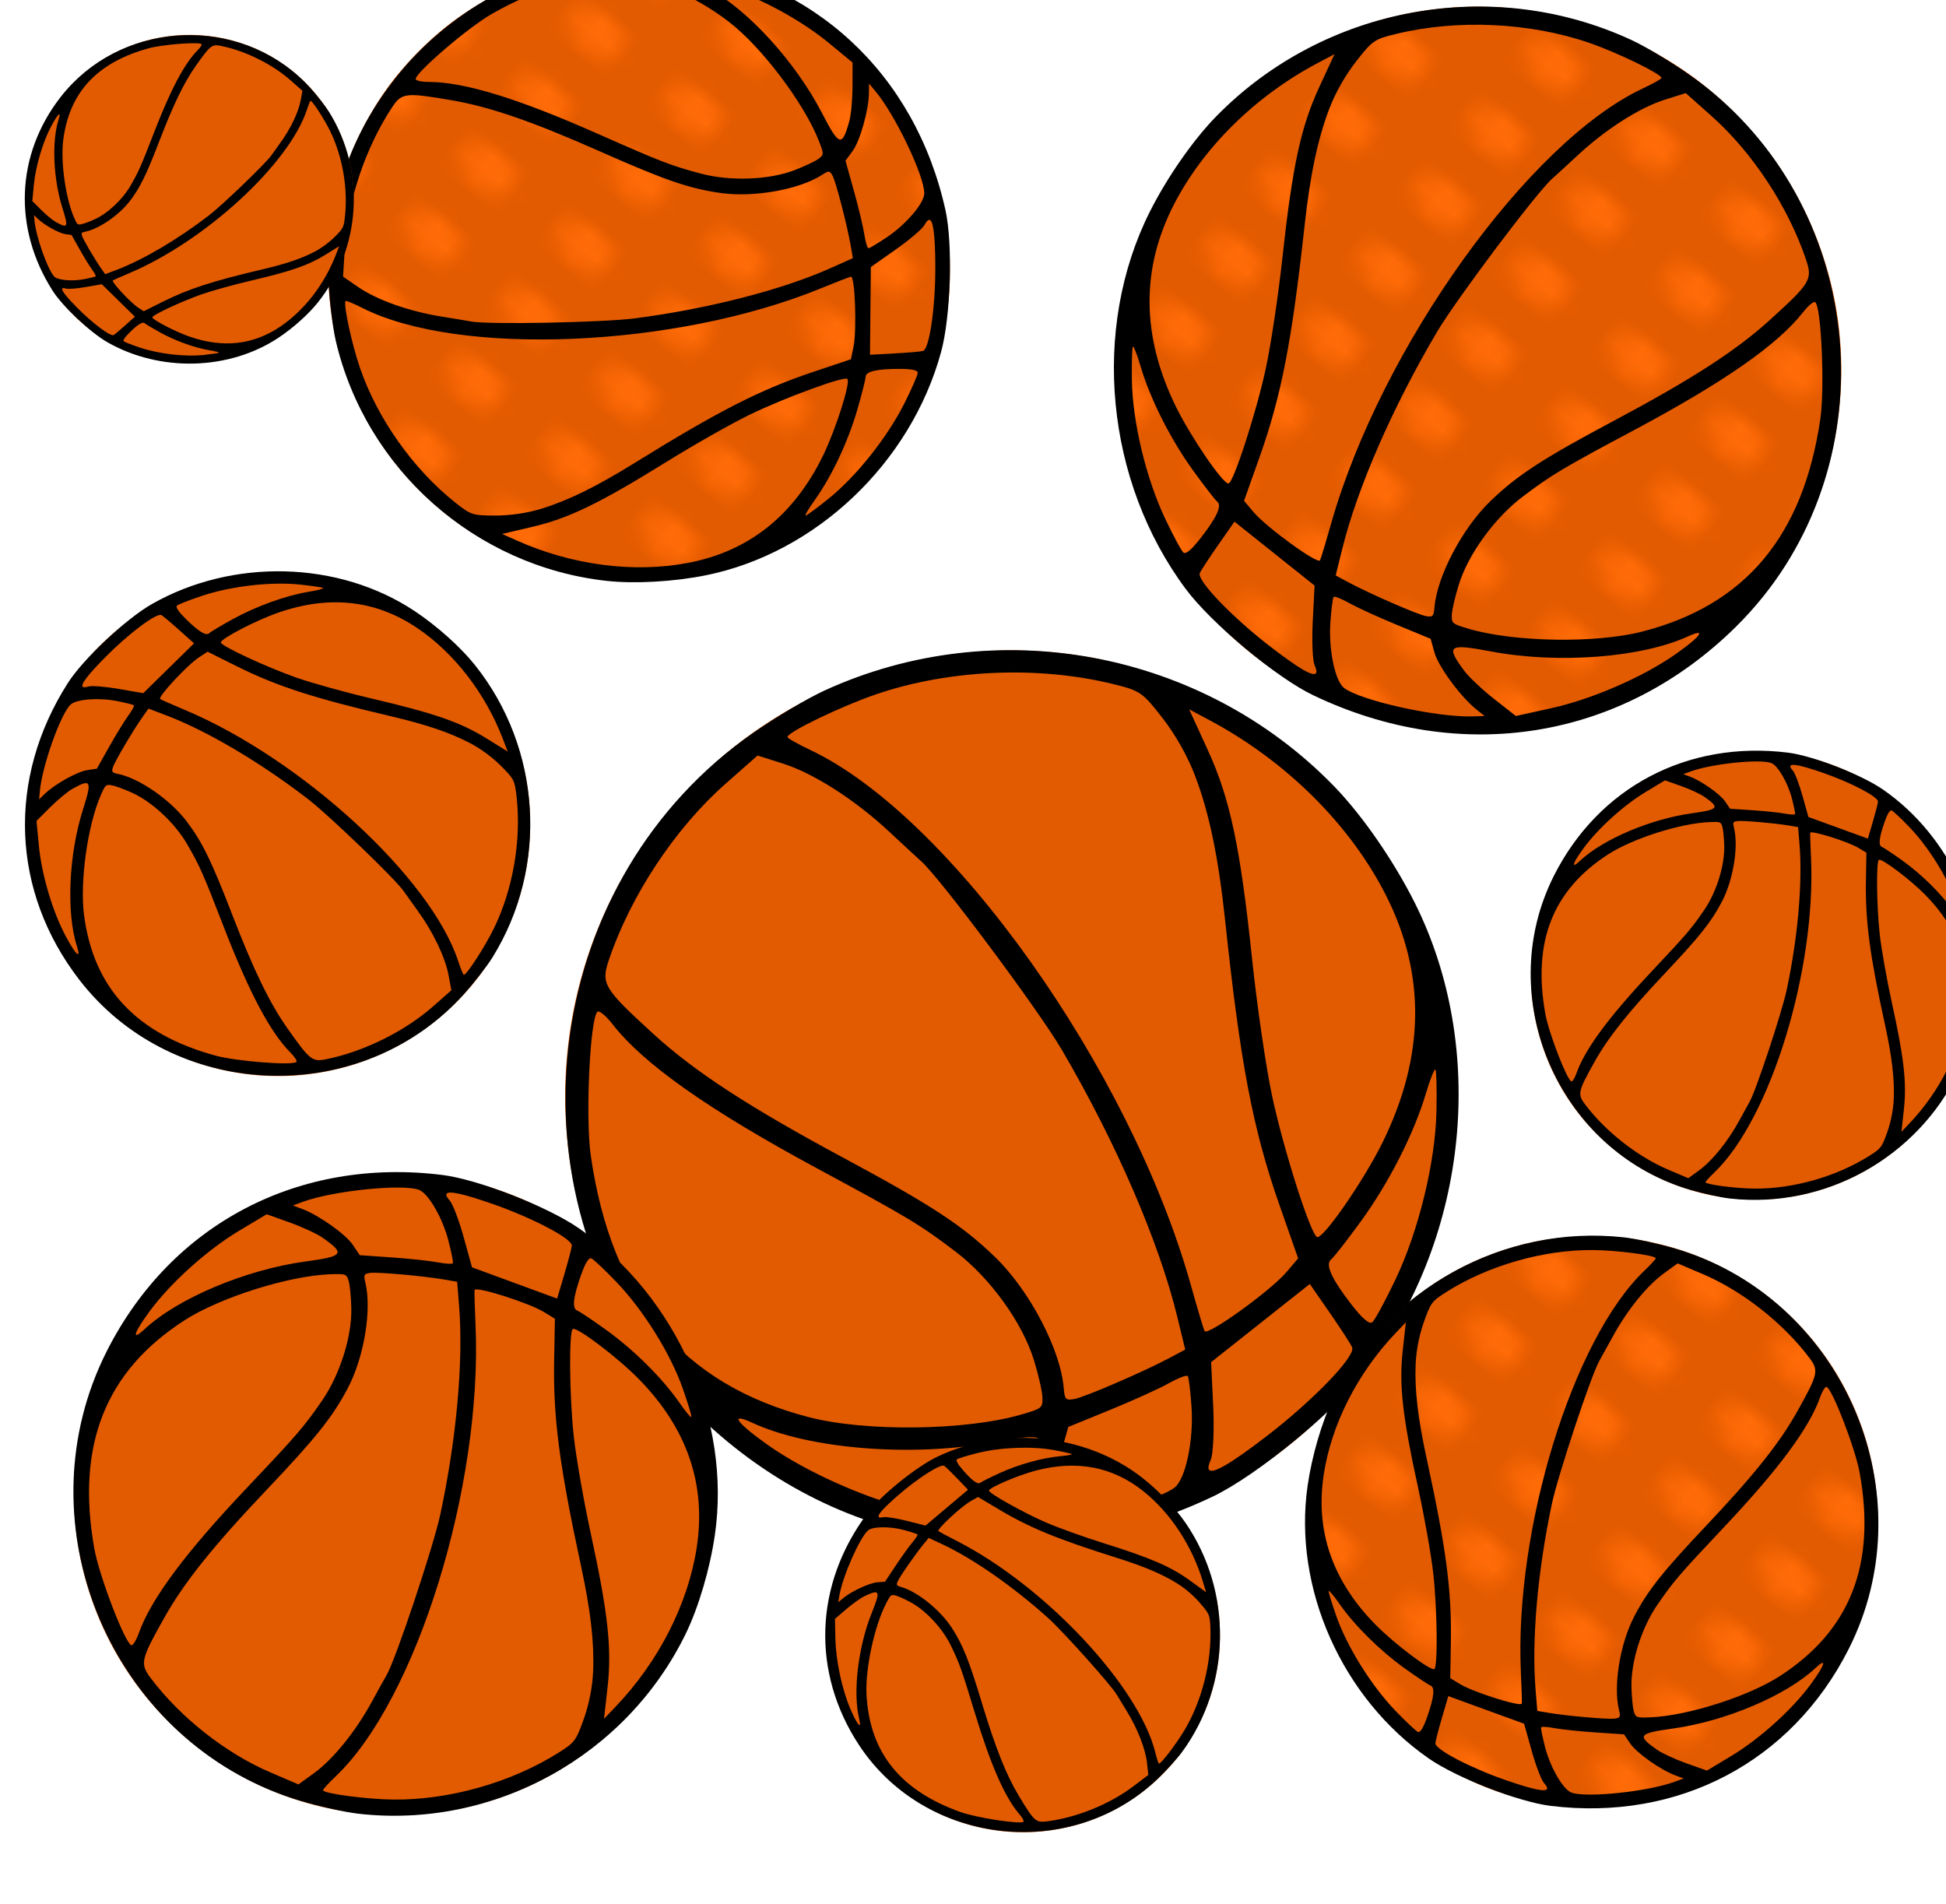 <?xml version="1.0" encoding="UTF-8" standalone="no"?>
<!-- Created with Inkscape (http://www.inkscape.org/) -->

<svg
   width="26.458mm"
   height="25.886mm"
   viewBox="0 0 26.458 25.886"
   version="1.1"
   id="svg19621"
   inkscape:version="1.2.1 (ef4d3fba62, 2022-07-19, custom)"
   sodipodi:docname="basketballs.svg"
   inkscape:export-filename="../8ba0a5e0/basketballs_plain.svg"
   inkscape:export-xdpi="96"
   inkscape:export-ydpi="96"
   xmlns:inkscape="http://www.inkscape.org/namespaces/inkscape"
   xmlns:sodipodi="http://sodipodi.sourceforge.net/DTD/sodipodi-0.dtd"
   xmlns:xlink="http://www.w3.org/1999/xlink"
   xmlns="http://www.w3.org/2000/svg"
   xmlns:svg="http://www.w3.org/2000/svg"
   xmlns:rdf="http://www.w3.org/1999/02/22-rdf-syntax-ns#"
   xmlns:cc="http://creativecommons.org/ns#"
   xmlns:dc="http://purl.org/dc/elements/1.1/">
  <defs
     id="defs19616">
    <pattern
       inkscape:collect="always"
       xlink:href="#pattern19539"
       id="pattern21607"
       patternTransform="matrix(2.785,-3.469,4.96,3.981,25028.977,24278.238)" />
    <pattern
       inkscape:collect="always"
       xlink:href="#pattern20636"
       id="pattern21605"
       patternTransform="matrix(-0.718,3.039,4.344,1.027,24948.9,4496.601)" />
    <pattern
       inkscape:collect="always"
       xlink:href="#pattern19523"
       id="pattern21603"
       patternTransform="matrix(-3.849,-0.054,0.077,-5.502,7470.645,-24022.384)" />
    <pattern
       inkscape:collect="always"
       xlink:href="#pattern20638"
       id="pattern21601"
       patternTransform="matrix(0.596,5.446,-7.785,0.852,-34258.129,1758.274)" />
    <pattern
       inkscape:collect="always"
       xlink:href="#pattern19581"
       id="pattern21599"
       patternTransform="matrix(4.091,1.448,-2.069,5.848,-9490.595,28974.893)" />
    <pattern
       inkscape:collect="always"
       xlink:href="#pattern19583"
       id="pattern21597"
       patternTransform="matrix(5.879,2.08,-2.974,8.404,-15609.004,40204.813)" />
    <pattern
       inkscape:collect="always"
       xlink:href="#pattern20640"
       id="pattern21595"
       patternTransform="matrix(-4.605,-1.629,2.329,-6.583,18529.961,-27595.836)" />
    <pattern
       inkscape:collect="always"
       xlink:href="#pattern19579"
       id="pattern21593"
       patternTransform="matrix(-8.422,-0.922,-1.318,12.039,4445.635,61009.003)" />
    <pattern
       inkscape:collect="always"
       xlink:href="#pattern19593"
       id="pattern21591"
       patternTransform="matrix(1.3,7.002,-10.01,1.858,-44925.124,5324.672)" />
    <pattern
       inkscape:collect="always"
       xlink:href="#pattern19569"
       id="pattern20640"
       patternTransform="matrix(-2.723,-0.964,1.378,-3.893,12492.951,-13874.841)" />
    <pattern
       inkscape:collect="always"
       xlink:href="#pattern19535"
       id="pattern20638"
       patternTransform="matrix(0.352,3.221,-4.604,0.504,-17456.081,1176.455)" />
    <pattern
       inkscape:collect="always"
       xlink:href="#pattern19537"
       id="pattern20636"
       patternTransform="matrix(-0.425,1.797,2.569,0.607,15484.8,2992.028)" />
    <pattern
       inkscape:collect="always"
       xlink:href="#pattern19525"
       id="pattern19539"
       patternTransform="matrix(1.647,-2.052,2.933,2.354,15046.081,14963.575)" />
    <pattern
       inkscape:collect="always"
       xlink:href="#pattern19136"
       id="pattern19525"
       patternTransform="matrix(0.47,-0.585,0.836,0.671,3983.255,1417.86)" />
    <pattern
       inkscape:collect="always"
       xlink:href="#pattern19124"
       id="pattern19136"
       patternTransform="matrix(0.47,-0.585,0.836,0.671,4071.383,1384.951)" />
    <pattern
       patternUnits="userSpaceOnUse"
       width="5.319"
       height="5.319"
       patternTransform="translate(3953.22,3681.709)"
       id="pattern19124">
      <circle
         style="fill:#ff6b08;fill-opacity:1;stroke:none;stroke-width:3;stroke-dasharray:none;stroke-opacity:0.999"
         id="path18999"
         cx="2.66"
         cy="2.659"
         r="1.443" />
      <circle
         style="fill:none;fill-opacity:1;stroke:none;stroke-width:3;stroke-dasharray:none;stroke-opacity:0.999"
         id="path19122"
         cx="2.659"
         cy="2.659"
         r="2.659" />
    </pattern>
    <pattern
       inkscape:collect="always"
       xlink:href="#pattern19513"
       id="pattern19537"
       patternTransform="matrix(-0.121,0.512,0.732,0.173,3214.36,2719.67)" />
    <pattern
       inkscape:collect="always"
       xlink:href="#pattern19136"
       id="pattern19513"
       patternTransform="matrix(-0.121,0.512,0.732,0.173,3216.002,2706.204)" />
    <pattern
       inkscape:collect="always"
       xlink:href="#pattern19513"
       id="pattern19523"
       patternTransform="matrix(-2.276,-0.032,0.046,-3.254,6427.4,-12255.641)" />
    <pattern
       inkscape:collect="always"
       xlink:href="#pattern19525"
       id="pattern19535"
       patternTransform="matrix(0.1,0.918,-1.313,0.144,3966.803,3344.326)" />
    <pattern
       inkscape:collect="always"
       xlink:href="#pattern19549"
       id="pattern19581"
       patternTransform="matrix(2.42,0.856,-1.224,3.459,-4126.939,16784.301)" />
    <pattern
       inkscape:collect="always"
       xlink:href="#pattern19537"
       id="pattern19549"
       patternTransform="matrix(0.69,0.244,-0.349,0.986,4814.516,2223.257)" />
    <pattern
       inkscape:collect="always"
       xlink:href="#pattern19559"
       id="pattern19583"
       patternTransform="matrix(3.477,1.23,-1.759,4.97,-7901.14,22686.281)" />
    <pattern
       inkscape:collect="always"
       xlink:href="#pattern19549"
       id="pattern19559"
       patternTransform="matrix(1.197,0.424,-0.606,1.712,5235.222,1695.899)" />
    <pattern
       inkscape:collect="always"
       xlink:href="#pattern19559"
       id="pattern19569"
       patternTransform="matrix(-0.776,-0.275,0.393,-1.11,2458.531,2493.259)" />
    <pattern
       inkscape:collect="always"
       xlink:href="#pattern19535"
       id="pattern19579"
       patternTransform="matrix(-4.981,-0.545,-0.779,7.12,5345.421,35024.647)" />
    <pattern
       inkscape:collect="always"
       xlink:href="#pattern19569"
       id="pattern19593"
       patternTransform="matrix(0.769,4.141,-5.92,1.099,-23199.139,2944.79)" />
  </defs>
  <sodipodi:namedview
     id="base"
     pagecolor="#ffffff"
     bordercolor="#000000"
     borderopacity="0.3"
     inkscape:pageopacity="0.0"
     inkscape:pageshadow="2"
     inkscape:zoom="0.98994949"
     inkscape:cx="388.40365"
     inkscape:cy="291.42901"
     inkscape:document-units="mm"
     inkscape:showpageshadow="2"
     inkscape:pagecheckerboard="0"
     inkscape:deskcolor="#d1d1d1"
     showgrid="false"
     inkscape:window-width="1366"
     inkscape:window-height="704"
     inkscape:window-x="0"
     inkscape:window-y="27"
     inkscape:window-maximized="1"
     inkscape:current-layer="svg19621" />
  <g
     id="g21645"
     transform="matrix(0.591,0,0,0.591,-41.224,-48.585)"
     style="stroke-width:1.691">
    <g
       id="g21523"
       transform="matrix(0.075,0,0,0.075,-188.144,-73.336)"
       style="stroke-width:5.931">
      <path
         id="path21517"
         style="fill:#e35b00;fill-opacity:1;stroke-width:12.915;stroke-opacity:0.999"
         d="m 3634.669,2061.556 a 95.347,95.347 0 0 0 -95.348,95.348 95.347,95.347 0 0 0 95.348,95.346 95.347,95.347 0 0 0 95.346,-95.346 95.347,95.347 0 0 0 -95.346,-95.348 z" />
      <path
         id="path21519"
         style="fill:url(#pattern21607);fill-opacity:1;stroke-width:12.915;stroke-opacity:0.999"
         d="m 3634.669,2061.556 a 95.347,95.347 0 0 0 -95.348,95.348 95.347,95.347 0 0 0 95.348,95.346 95.347,95.347 0 0 0 95.346,-95.346 95.347,95.347 0 0 0 -95.346,-95.348 z" />
      <path
         id="path21521"
         style="fill:#000000;stroke:none;stroke-width:5.931"
         d="m 3635.39,2061.295 c -53.255,-0.608 -98.811,45.245 -95.939,99.762 0.304,5.775 1.293,13.65 2.195,17.5 9.221,39.329 42.751,69.047 82.959,73.527 8.616,0.96 20.571,0.296 30.465,-1.691 33.763,-6.782 62.899,-34.408 72.217,-68.473 2.968,-10.851 3.661,-33.085 1.355,-43.512 -9.28,-41.968 -40.61,-70.962 -82.51,-76.361 -3.607,-0.465 -7.192,-0.711 -10.742,-0.752 z m -7.693,5.963 c 12.045,0.41 23.483,4.873 34.562,13.399 9.953,7.659 22.9,24.766 27.465,36.293 1.672,4.222 1.667,4.446 -0.117,5.75 -1.021,0.746 -4.358,2.305 -7.416,3.463 -7.855,2.974 -19.627,3.39 -28.559,1.012 -9.243,-2.461 -11.977,-3.517 -32,-12.367 -24.331,-10.754 -40.651,-15.75 -51.459,-15.75 -2.223,0 -4.041,-0.402 -4.041,-0.895 0,-2.039 16.232,-15.921 23.365,-19.982 13.504,-7.689 26.154,-11.332 38.199,-10.922 z m 26.182,1.149 c 1.018,-0.069 3.606,0.464 7.455,1.623 10.114,3.046 22.979,10.017 31.568,17.105 l 7.234,5.971 -0.01,7.225 c 0,3.975 -0.449,8.823 -0.99,10.773 v 0 c -2.222,7.998 -3.082,7.741 -8.383,-2.51 -8.174,-15.806 -23.009,-32.031 -34.918,-38.19 -2.429,-1.256 -2.979,-1.929 -1.961,-1.998 z m 51.32,31.15 2.045,2.459 c 6.031,7.247 14.889,25.805 14.889,31.193 0,2.984 -5.475,9.442 -11.371,13.412 v 0 c -2.806,1.89 -5.387,3.436 -5.736,3.436 -0.349,0 -0.927,-1.913 -1.283,-4.25 -0.356,-2.337 -1.804,-8.376 -3.217,-13.42 l -2.566,-9.172 2.191,-2.967 c 2.267,-3.067 4.916,-12.434 5.002,-17.691 z m -141.373,3.615 c 2.434,-0.292 6.27,0.284 13.371,1.504 11.794,2.026 24.814,6.529 45.935,15.893 19.476,8.634 26.987,11.21 36.635,12.562 10.184,1.428 24.176,-1.099 31.062,-5.611 2.006,-1.314 2.328,-1.281 3.193,0.336 1.034,1.931 4.489,15.285 5.557,21.473 l 0.65,3.77 -6.645,2.98 c -14.975,6.719 -37.468,12.511 -60.117,15.48 -9.882,1.295 -45.206,1.978 -50.336,0.973 -0.825,-0.162 -4.875,-0.833 -9,-1.492 -9.937,-1.589 -19.851,-5.094 -25.602,-9.051 l -4.676,-3.217 0.57,-9.107 c 0.896,-14.316 6.406,-30.641 14.445,-42.789 1.49,-2.251 2.521,-3.411 4.955,-3.703 z m 159.807,38.189 c 1.228,-0.061 1.831,4.472 1.889,13.902 0.078,12.658 -1.789,25.691 -3.768,26.301 -0.617,0.19 -4.53,0.531 -8.695,0.758 l -7.574,0.412 0.129,-13.457 0.131,-13.457 7.662,-5.387 c 4.214,-2.963 8.169,-6.335 8.787,-7.49 0.551,-1.031 1.03,-1.562 1.439,-1.582 z m -24,17.424 c 1.258,-0.286 1.863,16.373 0.783,21.562 l -0.783,3.772 -11.617,3.893 c -16.152,5.412 -28.946,11.942 -54.883,28.004 -11.598,7.183 -20.214,11.413 -28.355,13.926 -4.327,1.335 -9.549,2.115 -14.16,2.115 -6.966,0 -7.531,-0.179 -12.18,-3.854 -12.982,-10.262 -24.031,-25.834 -29.389,-41.424 -2.533,-7.371 -5.187,-19.717 -4.414,-20.539 0.164,-0.174 2.493,0.794 5.174,2.152 29.556,14.977 95.939,12.18 140.324,-5.914 4.675,-1.906 8.95,-3.568 9.5,-3.693 z m 14.75,28.285 c 3.843,-0.01 5.75,0.39 5.75,1.199 0,0.666 -1.869,4.932 -4.154,9.48 -5.191,10.332 -14.632,22.202 -23.109,29.057 -3.571,2.888 -6.772,5.25 -7.113,5.25 -0.341,0 0.912,-2.138 2.785,-4.75 5.164,-7.202 10.216,-17.922 13.047,-27.689 1.4,-4.831 2.545,-9.355 2.545,-10.055 0,-1.686 3.245,-2.475 10.25,-2.492 z m -15.83,3.074 c 1.031,1.031 -3.517,15.383 -7.42,23.412 -8.966,18.444 -22.772,29.449 -41.422,33.017 -16.626,3.181 -35.655,0.701 -52.547,-6.848 l -4.531,-2.025 9.295,-2.182 c 11.178,-2.623 20.633,-7.206 41.205,-19.979 8.525,-5.293 20.082,-11.832 25.682,-14.533 10.79,-5.204 28.813,-11.789 29.738,-10.863 z"
         sodipodi:nodetypes="sssssssssssssssssssssssccsssssscsssssscccccssssssscssssscssssssscccssssscssssssssssssssssssssssscssss" />
    </g>
    <g
       id="g21533"
       transform="matrix(0.066,0.085,0.085,-0.066,-330.209,-59.16)"
       style="stroke-width:4.163">
      <path
         id="path21527"
         style="fill:#e35b00;fill-opacity:1;stroke-width:9.064;stroke-opacity:0.999"
         d="m 3634.669,2061.556 a 95.347,95.347 0 0 0 -95.348,95.348 95.347,95.347 0 0 0 95.348,95.346 95.347,95.347 0 0 0 95.346,-95.346 95.347,95.347 0 0 0 -95.346,-95.348 z" />
      <path
         id="path21529"
         style="fill:url(#pattern21605);fill-opacity:1;stroke-width:9.064;stroke-opacity:0.999"
         d="m 3634.669,2061.556 a 95.347,95.347 0 0 0 -95.348,95.348 95.347,95.347 0 0 0 95.348,95.346 95.347,95.347 0 0 0 95.346,-95.346 95.347,95.347 0 0 0 -95.346,-95.348 z" />
      <path
         id="path21531"
         style="fill:#000000;stroke:none;stroke-width:4.163"
         d="m 3635.39,2061.295 c -53.255,-0.608 -98.811,45.245 -95.939,99.762 0.304,5.775 1.293,13.65 2.195,17.5 9.221,39.329 42.751,69.047 82.959,73.527 8.616,0.96 20.571,0.296 30.465,-1.691 33.763,-6.782 62.899,-34.408 72.217,-68.473 2.968,-10.851 3.661,-33.085 1.355,-43.512 -9.28,-41.968 -40.61,-70.962 -82.51,-76.361 -3.607,-0.465 -7.192,-0.711 -10.742,-0.752 z m -7.693,5.963 c 12.045,0.41 23.483,4.873 34.562,13.399 9.953,7.659 22.9,24.766 27.465,36.293 1.672,4.222 1.667,4.446 -0.117,5.75 -1.021,0.746 -4.358,2.305 -7.416,3.463 -7.855,2.974 -19.627,3.39 -28.559,1.012 -9.243,-2.461 -11.977,-3.517 -32,-12.367 -24.331,-10.754 -40.651,-15.75 -51.459,-15.75 -2.223,0 -4.041,-0.402 -4.041,-0.895 0,-2.039 16.232,-15.921 23.365,-19.982 13.504,-7.689 26.154,-11.332 38.199,-10.922 z m 26.182,1.149 c 1.018,-0.069 3.606,0.464 7.455,1.623 10.114,3.046 22.979,10.017 31.568,17.105 l 7.234,5.971 -0.01,7.225 c 0,3.975 -0.449,8.823 -0.99,10.773 v 0 c -2.222,7.998 -3.082,7.741 -8.383,-2.51 -8.174,-15.806 -23.009,-32.031 -34.918,-38.19 -2.429,-1.256 -2.979,-1.929 -1.961,-1.998 z m 51.32,31.15 2.045,2.459 c 6.031,7.247 14.889,25.805 14.889,31.193 0,2.984 -5.475,9.442 -11.371,13.412 v 0 c -2.806,1.89 -5.387,3.436 -5.736,3.436 -0.349,0 -0.927,-1.913 -1.283,-4.25 -0.356,-2.337 -1.804,-8.376 -3.217,-13.42 l -2.566,-9.172 2.191,-2.967 c 2.267,-3.067 4.916,-12.434 5.002,-17.691 z m -141.373,3.615 c 2.434,-0.292 6.27,0.284 13.371,1.504 11.794,2.026 24.814,6.529 45.935,15.893 19.476,8.634 26.987,11.21 36.635,12.562 10.184,1.428 24.176,-1.099 31.062,-5.611 2.006,-1.314 2.328,-1.281 3.193,0.336 1.034,1.931 4.489,15.285 5.557,21.473 l 0.65,3.77 -6.645,2.98 c -14.975,6.719 -37.468,12.511 -60.117,15.48 -9.882,1.295 -45.206,1.978 -50.336,0.973 -0.825,-0.162 -4.875,-0.833 -9,-1.492 -9.937,-1.589 -19.851,-5.094 -25.602,-9.051 l -4.676,-3.217 0.57,-9.107 c 0.896,-14.316 6.406,-30.641 14.445,-42.789 1.49,-2.251 2.521,-3.411 4.955,-3.703 z m 159.807,38.189 c 1.228,-0.061 1.831,4.472 1.889,13.902 0.078,12.658 -1.789,25.691 -3.768,26.301 -0.617,0.19 -4.53,0.531 -8.695,0.758 l -7.574,0.412 0.129,-13.457 0.131,-13.457 7.662,-5.387 c 4.214,-2.963 8.169,-6.335 8.787,-7.49 0.551,-1.031 1.03,-1.562 1.439,-1.582 z m -24,17.424 c 1.258,-0.286 1.863,16.373 0.783,21.562 l -0.783,3.772 -11.617,3.893 c -16.152,5.412 -28.946,11.942 -54.883,28.004 -11.598,7.183 -20.214,11.413 -28.355,13.926 -4.327,1.335 -9.549,2.115 -14.16,2.115 -6.966,0 -7.531,-0.179 -12.18,-3.854 -12.982,-10.262 -24.031,-25.834 -29.389,-41.424 -2.533,-7.371 -5.187,-19.717 -4.414,-20.539 0.164,-0.174 2.493,0.794 5.174,2.152 29.556,14.977 95.939,12.18 140.324,-5.914 4.675,-1.906 8.95,-3.568 9.5,-3.693 z m 14.75,28.285 c 3.843,-0.01 5.75,0.39 5.75,1.199 0,0.666 -1.869,4.932 -4.154,9.48 -5.191,10.332 -14.632,22.202 -23.109,29.057 -3.571,2.888 -6.772,5.25 -7.113,5.25 -0.341,0 0.912,-2.138 2.785,-4.75 5.164,-7.202 10.216,-17.922 13.047,-27.689 1.4,-4.831 2.545,-9.355 2.545,-10.055 0,-1.686 3.245,-2.475 10.25,-2.492 z m -15.83,3.074 c 1.031,1.031 -3.517,15.383 -7.42,23.412 -8.966,18.444 -22.772,29.449 -41.422,33.017 -16.626,3.181 -35.655,0.701 -52.547,-6.848 l -4.531,-2.025 9.295,-2.182 c 11.178,-2.623 20.633,-7.206 41.205,-19.979 8.525,-5.293 20.082,-11.832 25.682,-14.533 10.79,-5.204 28.813,-11.789 29.738,-10.863 z"
         sodipodi:nodetypes="sssssssssssssssssssssssccsssssscsssssscccccssssssscssssscssssssscccssssscssssssssssssssssssssssscssss" />
    </g>
    <g
       id="g21541"
       transform="matrix(-0.054,0.069,-0.069,-0.054,448.857,-43.602)"
       style="stroke-width:5.131">
      <path
         id="path21535"
         style="fill:#e35b00;fill-opacity:1;stroke-width:11.174;stroke-opacity:0.999"
         d="m 3634.669,2061.556 a 95.347,95.347 0 0 0 -95.348,95.348 95.347,95.347 0 0 0 95.348,95.346 95.347,95.347 0 0 0 95.346,-95.346 95.347,95.347 0 0 0 -95.346,-95.348 z" />
      <path
         id="path21537"
         style="fill:url(#pattern21603);fill-opacity:1;stroke-width:11.174;stroke-opacity:0.999"
         d="m 3634.669,2061.556 a 95.347,95.347 0 0 0 -95.348,95.348 95.347,95.347 0 0 0 95.348,95.346 95.347,95.347 0 0 0 95.346,-95.346 95.347,95.347 0 0 0 -95.346,-95.348 z" />
      <path
         id="path21539"
         style="fill:#000000;stroke:none;stroke-width:5.131"
         d="m 3635.39,2061.295 c -53.255,-0.608 -98.811,45.245 -95.939,99.762 0.304,5.775 1.293,13.65 2.195,17.5 9.221,39.329 42.751,69.047 82.959,73.527 8.616,0.96 20.571,0.296 30.465,-1.691 33.763,-6.782 62.899,-34.408 72.217,-68.473 2.968,-10.851 3.661,-33.085 1.355,-43.512 -9.28,-41.968 -40.61,-70.962 -82.51,-76.361 -3.607,-0.465 -7.192,-0.711 -10.742,-0.752 z m -7.693,5.963 c 12.045,0.41 23.483,4.873 34.562,13.399 9.953,7.659 22.9,24.766 27.465,36.293 1.672,4.222 1.667,4.446 -0.117,5.75 -1.021,0.746 -4.358,2.305 -7.416,3.463 -7.855,2.974 -19.627,3.39 -28.559,1.012 -9.243,-2.461 -11.977,-3.517 -32,-12.367 -24.331,-10.754 -40.651,-15.75 -51.459,-15.75 -2.223,0 -4.041,-0.402 -4.041,-0.895 0,-2.039 16.232,-15.921 23.365,-19.982 13.504,-7.689 26.154,-11.332 38.199,-10.922 z m 26.182,1.149 c 1.018,-0.069 3.606,0.464 7.455,1.623 10.114,3.046 22.979,10.017 31.568,17.105 l 7.234,5.971 -0.01,7.225 c 0,3.975 -0.449,8.823 -0.99,10.773 v 0 c -2.222,7.998 -3.082,7.741 -8.383,-2.51 -8.174,-15.806 -23.009,-32.031 -34.918,-38.19 -2.429,-1.256 -2.979,-1.929 -1.961,-1.998 z m 51.32,31.15 2.045,2.459 c 6.031,7.247 14.889,25.805 14.889,31.193 0,2.984 -5.475,9.442 -11.371,13.412 v 0 c -2.806,1.89 -5.387,3.436 -5.736,3.436 -0.349,0 -0.927,-1.913 -1.283,-4.25 -0.356,-2.337 -1.804,-8.376 -3.217,-13.42 l -2.566,-9.172 2.191,-2.967 c 2.267,-3.067 4.916,-12.434 5.002,-17.691 z m -141.373,3.615 c 2.434,-0.292 6.27,0.284 13.371,1.504 11.794,2.026 24.814,6.529 45.935,15.893 19.476,8.634 26.987,11.21 36.635,12.562 10.184,1.428 24.176,-1.099 31.062,-5.611 2.006,-1.314 2.328,-1.281 3.193,0.336 1.034,1.931 4.489,15.285 5.557,21.473 l 0.65,3.77 -6.645,2.98 c -14.975,6.719 -37.468,12.511 -60.117,15.48 -9.882,1.295 -45.206,1.978 -50.336,0.973 -0.825,-0.162 -4.875,-0.833 -9,-1.492 -9.937,-1.589 -19.851,-5.094 -25.602,-9.051 l -4.676,-3.217 0.57,-9.107 c 0.896,-14.316 6.406,-30.641 14.445,-42.789 1.49,-2.251 2.521,-3.411 4.955,-3.703 z m 159.807,38.189 c 1.228,-0.061 1.831,4.472 1.889,13.902 0.078,12.658 -1.789,25.691 -3.768,26.301 -0.617,0.19 -4.53,0.531 -8.695,0.758 l -7.574,0.412 0.129,-13.457 0.131,-13.457 7.662,-5.387 c 4.214,-2.963 8.169,-6.335 8.787,-7.49 0.551,-1.031 1.03,-1.562 1.439,-1.582 z m -24,17.424 c 1.258,-0.286 1.863,16.373 0.783,21.562 l -0.783,3.772 -11.617,3.893 c -16.152,5.412 -28.946,11.942 -54.883,28.004 -11.598,7.183 -20.214,11.413 -28.355,13.926 -4.327,1.335 -9.549,2.115 -14.16,2.115 -6.966,0 -7.531,-0.179 -12.18,-3.854 -12.982,-10.262 -24.031,-25.834 -29.389,-41.424 -2.533,-7.371 -5.187,-19.717 -4.414,-20.539 0.164,-0.174 2.493,0.794 5.174,2.152 29.556,14.977 95.939,12.18 140.324,-5.914 4.675,-1.906 8.95,-3.568 9.5,-3.693 z m 14.75,28.285 c 3.843,-0.01 5.75,0.39 5.75,1.199 0,0.666 -1.869,4.932 -4.154,9.48 -5.191,10.332 -14.632,22.202 -23.109,29.057 -3.571,2.888 -6.772,5.25 -7.113,5.25 -0.341,0 0.912,-2.138 2.785,-4.75 5.164,-7.202 10.216,-17.922 13.047,-27.689 1.4,-4.831 2.545,-9.355 2.545,-10.055 0,-1.686 3.245,-2.475 10.25,-2.492 z m -15.83,3.074 c 1.031,1.031 -3.517,15.383 -7.42,23.412 -8.966,18.444 -22.772,29.449 -41.422,33.017 -16.626,3.181 -35.655,0.701 -52.547,-6.848 l -4.531,-2.025 9.295,-2.182 c 11.178,-2.623 20.633,-7.206 41.205,-19.979 8.525,-5.293 20.082,-11.832 25.682,-14.533 10.79,-5.204 28.813,-11.789 29.738,-10.863 z"
         sodipodi:nodetypes="sssssssssssssssssssssssccsssssscsssssscccccssssssscssssscssssssscccssssscssssssssssssssssssssssscssss" />
    </g>
    <g
       id="g21549"
       transform="matrix(-0.043,-0.043,0.043,-0.043,139.695,350.202)"
       style="stroke-width:7.303">
      <path
         id="path21543"
         style="fill:#e35b00;fill-opacity:1;stroke-width:15.902;stroke-opacity:0.999"
         d="m 3634.669,2061.556 a 95.347,95.347 0 0 0 -95.348,95.348 95.347,95.347 0 0 0 95.348,95.346 95.347,95.347 0 0 0 95.346,-95.346 95.347,95.347 0 0 0 -95.346,-95.348 z" />
      <path
         id="path21545"
         style="fill:url(#pattern21601);fill-opacity:1;stroke-width:15.902;stroke-opacity:0.999"
         d="m 3634.669,2061.556 a 95.347,95.347 0 0 0 -95.348,95.348 95.347,95.347 0 0 0 95.348,95.346 95.347,95.347 0 0 0 95.346,-95.346 95.347,95.347 0 0 0 -95.346,-95.348 z" />
      <path
         id="path21547"
         style="fill:#000000;stroke:none;stroke-width:7.303"
         d="m 3635.39,2061.295 c -53.255,-0.608 -98.811,45.245 -95.939,99.762 0.304,5.775 1.293,13.65 2.195,17.5 9.221,39.329 42.751,69.047 82.959,73.527 8.616,0.96 20.571,0.296 30.465,-1.691 33.763,-6.782 62.899,-34.408 72.217,-68.473 2.968,-10.851 3.661,-33.085 1.355,-43.512 -9.28,-41.968 -40.61,-70.962 -82.51,-76.361 -3.607,-0.465 -7.192,-0.711 -10.742,-0.752 z m -7.693,5.963 c 12.045,0.41 23.483,4.873 34.562,13.399 9.953,7.659 22.9,24.766 27.465,36.293 1.672,4.222 1.667,4.446 -0.117,5.75 -1.021,0.746 -4.358,2.305 -7.416,3.463 -7.855,2.974 -19.627,3.39 -28.559,1.012 -9.243,-2.461 -11.977,-3.517 -32,-12.367 -24.331,-10.754 -40.651,-15.75 -51.459,-15.75 -2.223,0 -4.041,-0.402 -4.041,-0.895 0,-2.039 16.232,-15.921 23.365,-19.982 13.504,-7.689 26.154,-11.332 38.199,-10.922 z m 26.182,1.149 c 1.018,-0.069 3.606,0.464 7.455,1.623 10.114,3.046 22.979,10.017 31.568,17.105 l 7.234,5.971 -0.01,7.225 c 0,3.975 -0.449,8.823 -0.99,10.773 v 0 c -2.222,7.998 -3.082,7.741 -8.383,-2.51 -8.174,-15.806 -23.009,-32.031 -34.918,-38.19 -2.429,-1.256 -2.979,-1.929 -1.961,-1.998 z m 51.32,31.15 2.045,2.459 c 6.031,7.247 14.889,25.805 14.889,31.193 0,2.984 -5.475,9.442 -11.371,13.412 v 0 c -2.806,1.89 -5.387,3.436 -5.736,3.436 -0.349,0 -0.927,-1.913 -1.283,-4.25 -0.356,-2.337 -1.804,-8.376 -3.217,-13.42 l -2.566,-9.172 2.191,-2.967 c 2.267,-3.067 4.916,-12.434 5.002,-17.691 z m -141.373,3.615 c 2.434,-0.292 6.27,0.284 13.371,1.504 11.794,2.026 24.814,6.529 45.935,15.893 19.476,8.634 26.987,11.21 36.635,12.562 10.184,1.428 24.176,-1.099 31.062,-5.611 2.006,-1.314 2.328,-1.281 3.193,0.336 1.034,1.931 4.489,15.285 5.557,21.473 l 0.65,3.77 -6.645,2.98 c -14.975,6.719 -37.468,12.511 -60.117,15.48 -9.882,1.295 -45.206,1.978 -50.336,0.973 -0.825,-0.162 -4.875,-0.833 -9,-1.492 -9.937,-1.589 -19.851,-5.094 -25.602,-9.051 l -4.676,-3.217 0.57,-9.107 c 0.896,-14.316 6.406,-30.641 14.445,-42.789 1.49,-2.251 2.521,-3.411 4.955,-3.703 z m 159.807,38.189 c 1.228,-0.061 1.831,4.472 1.889,13.902 0.078,12.658 -1.789,25.691 -3.768,26.301 -0.617,0.19 -4.53,0.531 -8.695,0.758 l -7.574,0.412 0.129,-13.457 0.131,-13.457 7.662,-5.387 c 4.214,-2.963 8.169,-6.335 8.787,-7.49 0.551,-1.031 1.03,-1.562 1.439,-1.582 z m -24,17.424 c 1.258,-0.286 1.863,16.373 0.783,21.562 l -0.783,3.772 -11.617,3.893 c -16.152,5.412 -28.946,11.942 -54.883,28.004 -11.598,7.183 -20.214,11.413 -28.355,13.926 -4.327,1.335 -9.549,2.115 -14.16,2.115 -6.966,0 -7.531,-0.179 -12.18,-3.854 -12.982,-10.262 -24.031,-25.834 -29.389,-41.424 -2.533,-7.371 -5.187,-19.717 -4.414,-20.539 0.164,-0.174 2.493,0.794 5.174,2.152 29.556,14.977 95.939,12.18 140.324,-5.914 4.675,-1.906 8.95,-3.568 9.5,-3.693 z m 14.75,28.285 c 3.843,-0.01 5.75,0.39 5.75,1.199 0,0.666 -1.869,4.932 -4.154,9.48 -5.191,10.332 -14.632,22.202 -23.109,29.057 -3.571,2.888 -6.772,5.25 -7.113,5.25 -0.341,0 0.912,-2.138 2.785,-4.75 5.164,-7.202 10.216,-17.922 13.047,-27.689 1.4,-4.831 2.545,-9.355 2.545,-10.055 0,-1.686 3.245,-2.475 10.25,-2.492 z m -15.83,3.074 c 1.031,1.031 -3.517,15.383 -7.42,23.412 -8.966,18.444 -22.772,29.449 -41.422,33.017 -16.626,3.181 -35.655,0.701 -52.547,-6.848 l -4.531,-2.025 9.295,-2.182 c 11.178,-2.623 20.633,-7.206 41.205,-19.979 8.525,-5.293 20.082,-11.832 25.682,-14.533 10.79,-5.204 28.813,-11.789 29.738,-10.863 z"
         sodipodi:nodetypes="sssssssssssssssssssssssccsssssscsssssscccccssssssscssssscssssssscccssssscssssssssssssssssssssssscssss" />
    </g>
    <g
       id="g21557"
       transform="matrix(0.026,-0.073,0.073,0.026,-173.112,325.831)"
       style="stroke-width:5.785">
      <path
         id="path21551"
         style="fill:#e35b00;fill-opacity:1;stroke-width:12.598;stroke-opacity:0.999"
         d="m 3634.669,2061.556 a 95.347,95.347 0 0 0 -95.348,95.348 95.347,95.347 0 0 0 95.348,95.346 95.347,95.347 0 0 0 95.346,-95.346 95.347,95.347 0 0 0 -95.346,-95.348 z" />
      <path
         id="path21553"
         style="fill:url(#pattern21599);fill-opacity:1;stroke-width:12.598;stroke-opacity:0.999"
         d="m 3634.669,2061.556 a 95.347,95.347 0 0 0 -95.348,95.348 95.347,95.347 0 0 0 95.348,95.346 95.347,95.347 0 0 0 95.346,-95.346 95.347,95.347 0 0 0 -95.346,-95.348 z" />
      <path
         id="path21555"
         style="fill:#000000;stroke:none;stroke-width:5.785"
         d="m 3635.39,2061.295 c -53.255,-0.608 -98.811,45.245 -95.939,99.762 0.304,5.775 1.293,13.65 2.195,17.5 9.221,39.329 42.751,69.047 82.959,73.527 8.616,0.96 20.571,0.296 30.465,-1.691 33.763,-6.782 62.899,-34.408 72.217,-68.473 2.968,-10.851 3.661,-33.085 1.355,-43.512 -9.28,-41.968 -40.61,-70.962 -82.51,-76.361 -3.607,-0.465 -7.192,-0.711 -10.742,-0.752 z m -7.693,5.963 c 12.045,0.41 23.483,4.873 34.562,13.399 9.953,7.659 22.9,24.766 27.465,36.293 1.672,4.222 1.667,4.446 -0.117,5.75 -1.021,0.746 -4.358,2.305 -7.416,3.463 -7.855,2.974 -19.627,3.39 -28.559,1.012 -9.243,-2.461 -11.977,-3.517 -32,-12.367 -24.331,-10.754 -40.651,-15.75 -51.459,-15.75 -2.223,0 -4.041,-0.402 -4.041,-0.895 0,-2.039 16.232,-15.921 23.365,-19.982 13.504,-7.689 26.154,-11.332 38.199,-10.922 z m 26.182,1.149 c 1.018,-0.069 3.606,0.464 7.455,1.623 10.114,3.046 22.979,10.017 31.568,17.105 l 7.234,5.971 -0.01,7.225 c 0,3.975 -0.449,8.823 -0.99,10.773 v 0 c -2.222,7.998 -3.082,7.741 -8.383,-2.51 -8.174,-15.806 -23.009,-32.031 -34.918,-38.19 -2.429,-1.256 -2.979,-1.929 -1.961,-1.998 z m 51.32,31.15 2.045,2.459 c 6.031,7.247 14.889,25.805 14.889,31.193 0,2.984 -5.475,9.442 -11.371,13.412 v 0 c -2.806,1.89 -5.387,3.436 -5.736,3.436 -0.349,0 -0.927,-1.913 -1.283,-4.25 -0.356,-2.337 -1.804,-8.376 -3.217,-13.42 l -2.566,-9.172 2.191,-2.967 c 2.267,-3.067 4.916,-12.434 5.002,-17.691 z m -141.373,3.615 c 2.434,-0.292 6.27,0.284 13.371,1.504 11.794,2.026 24.814,6.529 45.935,15.893 19.476,8.634 26.987,11.21 36.635,12.562 10.184,1.428 24.176,-1.099 31.062,-5.611 2.006,-1.314 2.328,-1.281 3.193,0.336 1.034,1.931 4.489,15.285 5.557,21.473 l 0.65,3.77 -6.645,2.98 c -14.975,6.719 -37.468,12.511 -60.117,15.48 -9.882,1.295 -45.206,1.978 -50.336,0.973 -0.825,-0.162 -4.875,-0.833 -9,-1.492 -9.937,-1.589 -19.851,-5.094 -25.602,-9.051 l -4.676,-3.217 0.57,-9.107 c 0.896,-14.316 6.406,-30.641 14.445,-42.789 1.49,-2.251 2.521,-3.411 4.955,-3.703 z m 159.807,38.189 c 1.228,-0.061 1.831,4.472 1.889,13.902 0.078,12.658 -1.789,25.691 -3.768,26.301 -0.617,0.19 -4.53,0.531 -8.695,0.758 l -7.574,0.412 0.129,-13.457 0.131,-13.457 7.662,-5.387 c 4.214,-2.963 8.169,-6.335 8.787,-7.49 0.551,-1.031 1.03,-1.562 1.439,-1.582 z m -24,17.424 c 1.258,-0.286 1.863,16.373 0.783,21.562 l -0.783,3.772 -11.617,3.893 c -16.152,5.412 -28.946,11.942 -54.883,28.004 -11.598,7.183 -20.214,11.413 -28.355,13.926 -4.327,1.335 -9.549,2.115 -14.16,2.115 -6.966,0 -7.531,-0.179 -12.18,-3.854 -12.982,-10.262 -24.031,-25.834 -29.389,-41.424 -2.533,-7.371 -5.187,-19.717 -4.414,-20.539 0.164,-0.174 2.493,0.794 5.174,2.152 29.556,14.977 95.939,12.18 140.324,-5.914 4.675,-1.906 8.95,-3.568 9.5,-3.693 z m 14.75,28.285 c 3.843,-0.01 5.75,0.39 5.75,1.199 0,0.666 -1.869,4.932 -4.154,9.48 -5.191,10.332 -14.632,22.202 -23.109,29.057 -3.571,2.888 -6.772,5.25 -7.113,5.25 -0.341,0 0.912,-2.138 2.785,-4.75 5.164,-7.202 10.216,-17.922 13.047,-27.689 1.4,-4.831 2.545,-9.355 2.545,-10.055 0,-1.686 3.245,-2.475 10.25,-2.492 z m -15.83,3.074 c 1.031,1.031 -3.517,15.383 -7.42,23.412 -8.966,18.444 -22.772,29.449 -41.422,33.017 -16.626,3.181 -35.655,0.701 -52.547,-6.848 l -4.531,-2.025 9.295,-2.182 c 11.178,-2.623 20.633,-7.206 41.205,-19.979 8.525,-5.293 20.082,-11.832 25.682,-14.533 10.79,-5.204 28.813,-11.789 29.738,-10.863 z"
         sodipodi:nodetypes="sssssssssssssssssssssssccsssssscsssssscccccssssssscssssscssssssscccssssscssssssssssssssssssssssscssss" />
    </g>
    <g
       id="g21565"
       transform="matrix(0.018,-0.051,0.051,0.018,-65.294,251.191)"
       style="stroke-width:8.314">
      <path
         id="path21559"
         style="fill:#e35b00;fill-opacity:1;stroke-width:18.104;stroke-opacity:0.999"
         d="m 3634.669,2061.556 a 95.347,95.347 0 0 0 -95.348,95.348 95.347,95.347 0 0 0 95.348,95.346 95.347,95.347 0 0 0 95.346,-95.346 95.347,95.347 0 0 0 -95.346,-95.348 z" />
      <path
         id="path21561"
         style="fill:url(#pattern21597);fill-opacity:1;stroke-width:18.104;stroke-opacity:0.999"
         d="m 3634.669,2061.556 a 95.347,95.347 0 0 0 -95.348,95.348 95.347,95.347 0 0 0 95.348,95.346 95.347,95.347 0 0 0 95.346,-95.346 95.347,95.347 0 0 0 -95.346,-95.348 z" />
      <path
         id="path21563"
         style="fill:#000000;stroke:none;stroke-width:8.314"
         d="m 3635.39,2061.295 c -53.255,-0.608 -98.811,45.245 -95.939,99.762 0.304,5.775 1.293,13.65 2.195,17.5 9.221,39.329 42.751,69.047 82.959,73.527 8.616,0.96 20.571,0.296 30.465,-1.691 33.763,-6.782 62.899,-34.408 72.217,-68.473 2.968,-10.851 3.661,-33.085 1.355,-43.512 -9.28,-41.968 -40.61,-70.962 -82.51,-76.361 -3.607,-0.465 -7.192,-0.711 -10.742,-0.752 z m -7.693,5.963 c 12.045,0.41 23.483,4.873 34.562,13.399 9.953,7.659 22.9,24.766 27.465,36.293 1.672,4.222 1.667,4.446 -0.117,5.75 -1.021,0.746 -4.358,2.305 -7.416,3.463 -7.855,2.974 -19.627,3.39 -28.559,1.012 -9.243,-2.461 -11.977,-3.517 -32,-12.367 -24.331,-10.754 -40.651,-15.75 -51.459,-15.75 -2.223,0 -4.041,-0.402 -4.041,-0.895 0,-2.039 16.232,-15.921 23.365,-19.982 13.504,-7.689 26.154,-11.332 38.199,-10.922 z m 26.182,1.149 c 1.018,-0.069 3.606,0.464 7.455,1.623 10.114,3.046 22.979,10.017 31.568,17.105 l 7.234,5.971 -0.01,7.225 c 0,3.975 -0.449,8.823 -0.99,10.773 v 0 c -2.222,7.998 -3.082,7.741 -8.383,-2.51 -8.174,-15.806 -23.009,-32.031 -34.918,-38.19 -2.429,-1.256 -2.979,-1.929 -1.961,-1.998 z m 51.32,31.15 2.045,2.459 c 6.031,7.247 14.889,25.805 14.889,31.193 0,2.984 -5.475,9.442 -11.371,13.412 v 0 c -2.806,1.89 -5.387,3.436 -5.736,3.436 -0.349,0 -0.927,-1.913 -1.283,-4.25 -0.356,-2.337 -1.804,-8.376 -3.217,-13.42 l -2.566,-9.172 2.191,-2.967 c 2.267,-3.067 4.916,-12.434 5.002,-17.691 z m -141.373,3.615 c 2.434,-0.292 6.27,0.284 13.371,1.504 11.794,2.026 24.814,6.529 45.935,15.893 19.476,8.634 26.987,11.21 36.635,12.562 10.184,1.428 24.176,-1.099 31.062,-5.611 2.006,-1.314 2.328,-1.281 3.193,0.336 1.034,1.931 4.489,15.285 5.557,21.473 l 0.65,3.77 -6.645,2.98 c -14.975,6.719 -37.468,12.511 -60.117,15.48 -9.882,1.295 -45.206,1.978 -50.336,0.973 -0.825,-0.162 -4.875,-0.833 -9,-1.492 -9.937,-1.589 -19.851,-5.094 -25.602,-9.051 l -4.676,-3.217 0.57,-9.107 c 0.896,-14.316 6.406,-30.641 14.445,-42.789 1.49,-2.251 2.521,-3.411 4.955,-3.703 z m 159.807,38.189 c 1.228,-0.061 1.831,4.472 1.889,13.902 0.078,12.658 -1.789,25.691 -3.768,26.301 -0.617,0.19 -4.53,0.531 -8.695,0.758 l -7.574,0.412 0.129,-13.457 0.131,-13.457 7.662,-5.387 c 4.214,-2.963 8.169,-6.335 8.787,-7.49 0.551,-1.031 1.03,-1.562 1.439,-1.582 z m -24,17.424 c 1.258,-0.286 1.863,16.373 0.783,21.562 l -0.783,3.772 -11.617,3.893 c -16.152,5.412 -28.946,11.942 -54.883,28.004 -11.598,7.183 -20.214,11.413 -28.355,13.926 -4.327,1.335 -9.549,2.115 -14.16,2.115 -6.966,0 -7.531,-0.179 -12.18,-3.854 -12.982,-10.262 -24.031,-25.834 -29.389,-41.424 -2.533,-7.371 -5.187,-19.717 -4.414,-20.539 0.164,-0.174 2.493,0.794 5.174,2.152 29.556,14.977 95.939,12.18 140.324,-5.914 4.675,-1.906 8.95,-3.568 9.5,-3.693 z m 14.75,28.285 c 3.843,-0.01 5.75,0.39 5.75,1.199 0,0.666 -1.869,4.932 -4.154,9.48 -5.191,10.332 -14.632,22.202 -23.109,29.057 -3.571,2.888 -6.772,5.25 -7.113,5.25 -0.341,0 0.912,-2.138 2.785,-4.75 5.164,-7.202 10.216,-17.922 13.047,-27.689 1.4,-4.831 2.545,-9.355 2.545,-10.055 0,-1.686 3.245,-2.475 10.25,-2.492 z m -15.83,3.074 c 1.031,1.031 -3.517,15.383 -7.42,23.412 -8.966,18.444 -22.772,29.449 -41.422,33.017 -16.626,3.181 -35.655,0.701 -52.547,-6.848 l -4.531,-2.025 9.295,-2.182 c 11.178,-2.623 20.633,-7.206 41.205,-19.979 8.525,-5.293 20.082,-11.832 25.682,-14.533 10.79,-5.204 28.813,-11.789 29.738,-10.863 z"
         sodipodi:nodetypes="sssssssssssssssssssssssccsssssscsssssscccccssssssscssssscssssssscccssssscssssssssssssssssssssssscssss" />
    </g>
    <g
       id="g21573"
       transform="matrix(-0.023,0.065,-0.065,-0.023,330.176,-69.427)"
       style="stroke-width:6.512">
      <path
         id="path21567"
         style="fill:#e35b00;fill-opacity:1;stroke-width:14.179;stroke-opacity:0.999"
         d="m 3634.669,2061.556 a 95.347,95.347 0 0 0 -95.348,95.348 95.347,95.347 0 0 0 95.348,95.346 95.347,95.347 0 0 0 95.346,-95.346 95.347,95.347 0 0 0 -95.346,-95.348 z" />
      <path
         id="path21569"
         style="fill:url(#pattern21595);fill-opacity:1;stroke-width:14.179;stroke-opacity:0.999"
         d="m 3634.669,2061.556 a 95.347,95.347 0 0 0 -95.348,95.348 95.347,95.347 0 0 0 95.348,95.346 95.347,95.347 0 0 0 95.346,-95.346 95.347,95.347 0 0 0 -95.346,-95.348 z" />
      <path
         id="path21571"
         style="fill:#000000;stroke:none;stroke-width:6.512"
         d="m 3635.39,2061.295 c -53.255,-0.608 -98.811,45.245 -95.939,99.762 0.304,5.775 1.293,13.65 2.195,17.5 9.221,39.329 42.751,69.047 82.959,73.527 8.616,0.96 20.571,0.296 30.465,-1.691 33.763,-6.782 62.899,-34.408 72.217,-68.473 2.968,-10.851 3.661,-33.085 1.355,-43.512 -9.28,-41.968 -40.61,-70.962 -82.51,-76.361 -3.607,-0.465 -7.192,-0.711 -10.742,-0.752 z m -7.693,5.963 c 12.045,0.41 23.483,4.873 34.562,13.399 9.953,7.659 22.9,24.766 27.465,36.293 1.672,4.222 1.667,4.446 -0.117,5.75 -1.021,0.746 -4.358,2.305 -7.416,3.463 -7.855,2.974 -19.627,3.39 -28.559,1.012 -9.243,-2.461 -11.977,-3.517 -32,-12.367 -24.331,-10.754 -40.651,-15.75 -51.459,-15.75 -2.223,0 -4.041,-0.402 -4.041,-0.895 0,-2.039 16.232,-15.921 23.365,-19.982 13.504,-7.689 26.154,-11.332 38.199,-10.922 z m 26.182,1.149 c 1.018,-0.069 3.606,0.464 7.455,1.623 10.114,3.046 22.979,10.017 31.568,17.105 l 7.234,5.971 -0.01,7.225 c 0,3.975 -0.449,8.823 -0.99,10.773 v 0 c -2.222,7.998 -3.082,7.741 -8.383,-2.51 -8.174,-15.806 -23.009,-32.031 -34.918,-38.19 -2.429,-1.256 -2.979,-1.929 -1.961,-1.998 z m 51.32,31.15 2.045,2.459 c 6.031,7.247 14.889,25.805 14.889,31.193 0,2.984 -5.475,9.442 -11.371,13.412 v 0 c -2.806,1.89 -5.387,3.436 -5.736,3.436 -0.349,0 -0.927,-1.913 -1.283,-4.25 -0.356,-2.337 -1.804,-8.376 -3.217,-13.42 l -2.566,-9.172 2.191,-2.967 c 2.267,-3.067 4.916,-12.434 5.002,-17.691 z m -141.373,3.615 c 2.434,-0.292 6.27,0.284 13.371,1.504 11.794,2.026 24.814,6.529 45.935,15.893 19.476,8.634 26.987,11.21 36.635,12.562 10.184,1.428 24.176,-1.099 31.062,-5.611 2.006,-1.314 2.328,-1.281 3.193,0.336 1.034,1.931 4.489,15.285 5.557,21.473 l 0.65,3.77 -6.645,2.98 c -14.975,6.719 -37.468,12.511 -60.117,15.48 -9.882,1.295 -45.206,1.978 -50.336,0.973 -0.825,-0.162 -4.875,-0.833 -9,-1.492 -9.937,-1.589 -19.851,-5.094 -25.602,-9.051 l -4.676,-3.217 0.57,-9.107 c 0.896,-14.316 6.406,-30.641 14.445,-42.789 1.49,-2.251 2.521,-3.411 4.955,-3.703 z m 159.807,38.189 c 1.228,-0.061 1.831,4.472 1.889,13.902 0.078,12.658 -1.789,25.691 -3.768,26.301 -0.617,0.19 -4.53,0.531 -8.695,0.758 l -7.574,0.412 0.129,-13.457 0.131,-13.457 7.662,-5.387 c 4.214,-2.963 8.169,-6.335 8.787,-7.49 0.551,-1.031 1.03,-1.562 1.439,-1.582 z m -24,17.424 c 1.258,-0.286 1.863,16.373 0.783,21.562 l -0.783,3.772 -11.617,3.893 c -16.152,5.412 -28.946,11.942 -54.883,28.004 -11.598,7.183 -20.214,11.413 -28.355,13.926 -4.327,1.335 -9.549,2.115 -14.16,2.115 -6.966,0 -7.531,-0.179 -12.18,-3.854 -12.982,-10.262 -24.031,-25.834 -29.389,-41.424 -2.533,-7.371 -5.187,-19.717 -4.414,-20.539 0.164,-0.174 2.493,0.794 5.174,2.152 29.556,14.977 95.939,12.18 140.324,-5.914 4.675,-1.906 8.95,-3.568 9.5,-3.693 z m 14.75,28.285 c 3.843,-0.01 5.75,0.39 5.75,1.199 0,0.666 -1.869,4.932 -4.154,9.48 -5.191,10.332 -14.632,22.202 -23.109,29.057 -3.571,2.888 -6.772,5.25 -7.113,5.25 -0.341,0 0.912,-2.138 2.785,-4.75 5.164,-7.202 10.216,-17.922 13.047,-27.689 1.4,-4.831 2.545,-9.355 2.545,-10.055 0,-1.686 3.245,-2.475 10.25,-2.492 z m -15.83,3.074 c 1.031,1.031 -3.517,15.383 -7.42,23.412 -8.966,18.444 -22.772,29.449 -41.422,33.017 -16.626,3.181 -35.655,0.701 -52.547,-6.848 l -4.531,-2.025 9.295,-2.182 c 11.178,-2.623 20.633,-7.206 41.205,-19.979 8.525,-5.293 20.082,-11.832 25.682,-14.533 10.79,-5.204 28.813,-11.789 29.738,-10.863 z"
         sodipodi:nodetypes="sssssssssssssssssssssssccsssssscsssssscccccssssssscssssscssssssscccssssscssssssssssssssssssssssscssss" />
    </g>
    <g
       id="g21581"
       transform="matrix(-0.028,0.028,0.028,0.028,115.493,-75.377)"
       style="stroke-width:11.294">
      <path
         id="path21575"
         style="fill:#e35b00;fill-opacity:1;stroke-width:24.593;stroke-opacity:0.999"
         d="m 3634.669,2061.556 a 95.347,95.347 0 0 0 -95.348,95.348 95.347,95.347 0 0 0 95.348,95.346 95.347,95.347 0 0 0 95.346,-95.346 95.347,95.347 0 0 0 -95.346,-95.348 z" />
      <path
         id="path21577"
         style="fill:url(#pattern21593);fill-opacity:1;stroke-width:24.593;stroke-opacity:0.999"
         d="m 3634.669,2061.556 a 95.347,95.347 0 0 0 -95.348,95.348 95.347,95.347 0 0 0 95.348,95.346 95.347,95.347 0 0 0 95.346,-95.346 95.347,95.347 0 0 0 -95.346,-95.348 z" />
      <path
         id="path21579"
         style="fill:#000000;stroke:none;stroke-width:11.294"
         d="m 3635.39,2061.295 c -53.255,-0.608 -98.811,45.245 -95.939,99.762 0.304,5.775 1.293,13.65 2.195,17.5 9.221,39.329 42.751,69.047 82.959,73.527 8.616,0.96 20.571,0.296 30.465,-1.691 33.763,-6.782 62.899,-34.408 72.217,-68.473 2.968,-10.851 3.661,-33.085 1.355,-43.512 -9.28,-41.968 -40.61,-70.962 -82.51,-76.361 -3.607,-0.465 -7.192,-0.711 -10.742,-0.752 z m -7.693,5.963 c 12.045,0.41 23.483,4.873 34.562,13.399 9.953,7.659 22.9,24.766 27.465,36.293 1.672,4.222 1.667,4.446 -0.117,5.75 -1.021,0.746 -4.358,2.305 -7.416,3.463 -7.855,2.974 -19.627,3.39 -28.559,1.012 -9.243,-2.461 -11.977,-3.517 -32,-12.367 -24.331,-10.754 -40.651,-15.75 -51.459,-15.75 -2.223,0 -4.041,-0.402 -4.041,-0.895 0,-2.039 16.232,-15.921 23.365,-19.982 13.504,-7.689 26.154,-11.332 38.199,-10.922 z m 26.182,1.149 c 1.018,-0.069 3.606,0.464 7.455,1.623 10.114,3.046 22.979,10.017 31.568,17.105 l 7.234,5.971 -0.01,7.225 c 0,3.975 -0.449,8.823 -0.99,10.773 v 0 c -2.222,7.998 -3.082,7.741 -8.383,-2.51 -8.174,-15.806 -23.009,-32.031 -34.918,-38.19 -2.429,-1.256 -2.979,-1.929 -1.961,-1.998 z m 51.32,31.15 2.045,2.459 c 6.031,7.247 14.889,25.805 14.889,31.193 0,2.984 -5.475,9.442 -11.371,13.412 v 0 c -2.806,1.89 -5.387,3.436 -5.736,3.436 -0.349,0 -0.927,-1.913 -1.283,-4.25 -0.356,-2.337 -1.804,-8.376 -3.217,-13.42 l -2.566,-9.172 2.191,-2.967 c 2.267,-3.067 4.916,-12.434 5.002,-17.691 z m -141.373,3.615 c 2.434,-0.292 6.27,0.284 13.371,1.504 11.794,2.026 24.814,6.529 45.935,15.893 19.476,8.634 26.987,11.21 36.635,12.562 10.184,1.428 24.176,-1.099 31.062,-5.611 2.006,-1.314 2.328,-1.281 3.193,0.336 1.034,1.931 4.489,15.285 5.557,21.473 l 0.65,3.77 -6.645,2.98 c -14.975,6.719 -37.468,12.511 -60.117,15.48 -9.882,1.295 -45.206,1.978 -50.336,0.973 -0.825,-0.162 -4.875,-0.833 -9,-1.492 -9.937,-1.589 -19.851,-5.094 -25.602,-9.051 l -4.676,-3.217 0.57,-9.107 c 0.896,-14.316 6.406,-30.641 14.445,-42.789 1.49,-2.251 2.521,-3.411 4.955,-3.703 z m 159.807,38.189 c 1.228,-0.061 1.831,4.472 1.889,13.902 0.078,12.658 -1.789,25.691 -3.768,26.301 -0.617,0.19 -4.53,0.531 -8.695,0.758 l -7.574,0.412 0.129,-13.457 0.131,-13.457 7.662,-5.387 c 4.214,-2.963 8.169,-6.335 8.787,-7.49 0.551,-1.031 1.03,-1.562 1.439,-1.582 z m -24,17.424 c 1.258,-0.286 1.863,16.373 0.783,21.562 l -0.783,3.772 -11.617,3.893 c -16.152,5.412 -28.946,11.942 -54.883,28.004 -11.598,7.183 -20.214,11.413 -28.355,13.926 -4.327,1.335 -9.549,2.115 -14.16,2.115 -6.966,0 -7.531,-0.179 -12.18,-3.854 -12.982,-10.262 -24.031,-25.834 -29.389,-41.424 -2.533,-7.371 -5.187,-19.717 -4.414,-20.539 0.164,-0.174 2.493,0.794 5.174,2.152 29.556,14.977 95.939,12.18 140.324,-5.914 4.675,-1.906 8.95,-3.568 9.5,-3.693 z m 14.75,28.285 c 3.843,-0.01 5.75,0.39 5.75,1.199 0,0.666 -1.869,4.932 -4.154,9.48 -5.191,10.332 -14.632,22.202 -23.109,29.057 -3.571,2.888 -6.772,5.25 -7.113,5.25 -0.341,0 0.912,-2.138 2.785,-4.75 5.164,-7.202 10.216,-17.922 13.047,-27.689 1.4,-4.831 2.545,-9.355 2.545,-10.055 0,-1.686 3.245,-2.475 10.25,-2.492 z m -15.83,3.074 c 1.031,1.031 -3.517,15.383 -7.42,23.412 -8.966,18.444 -22.772,29.449 -41.422,33.017 -16.626,3.181 -35.655,0.701 -52.547,-6.848 l -4.531,-2.025 9.295,-2.182 c 11.178,-2.623 20.633,-7.206 41.205,-19.979 8.525,-5.293 20.082,-11.832 25.682,-14.533 10.79,-5.204 28.813,-11.789 29.738,-10.863 z"
         sodipodi:nodetypes="sssssssssssssssssssssssccsssssscsssssscccccssssssscssssscssssssscccssssscssssssssssssssssssssssscssss" />
    </g>
    <g
       id="g21589"
       transform="matrix(-0.031,-0.036,0.036,-0.031,128.314,317.541)"
       style="stroke-width:9.494">
      <path
         id="path21583"
         style="fill:#e35b00;fill-opacity:1;stroke-width:20.673;stroke-opacity:0.999"
         d="m 3634.669,2061.556 a 95.347,95.347 0 0 0 -95.348,95.348 95.347,95.347 0 0 0 95.348,95.346 95.347,95.347 0 0 0 95.346,-95.346 95.347,95.347 0 0 0 -95.346,-95.348 z" />
      <path
         id="path21585"
         style="fill:url(#pattern21591);fill-opacity:1;stroke-width:20.673;stroke-opacity:0.999"
         d="m 3634.669,2061.556 a 95.347,95.347 0 0 0 -95.348,95.348 95.347,95.347 0 0 0 95.348,95.346 95.347,95.347 0 0 0 95.346,-95.346 95.347,95.347 0 0 0 -95.346,-95.348 z" />
      <path
         id="path21587"
         style="fill:#000000;stroke:none;stroke-width:9.494"
         d="m 3635.39,2061.295 c -53.255,-0.608 -98.811,45.245 -95.939,99.762 0.304,5.775 1.293,13.65 2.195,17.5 9.221,39.329 42.751,69.047 82.959,73.527 8.616,0.96 20.571,0.296 30.465,-1.691 33.763,-6.782 62.899,-34.408 72.217,-68.473 2.968,-10.851 3.661,-33.085 1.355,-43.512 -9.28,-41.968 -40.61,-70.962 -82.51,-76.361 -3.607,-0.465 -7.192,-0.711 -10.742,-0.752 z m -7.693,5.963 c 12.045,0.41 23.483,4.873 34.562,13.399 9.953,7.659 22.9,24.766 27.465,36.293 1.672,4.222 1.667,4.446 -0.117,5.75 -1.021,0.746 -4.358,2.305 -7.416,3.463 -7.855,2.974 -19.627,3.39 -28.559,1.012 -9.243,-2.461 -11.977,-3.517 -32,-12.367 -24.331,-10.754 -40.651,-15.75 -51.459,-15.75 -2.223,0 -4.041,-0.402 -4.041,-0.895 0,-2.039 16.232,-15.921 23.365,-19.982 13.504,-7.689 26.154,-11.332 38.199,-10.922 z m 26.182,1.149 c 1.018,-0.069 3.606,0.464 7.455,1.623 10.114,3.046 22.979,10.017 31.568,17.105 l 7.234,5.971 -0.01,7.225 c 0,3.975 -0.449,8.823 -0.99,10.773 v 0 c -2.222,7.998 -3.082,7.741 -8.383,-2.51 -8.174,-15.806 -23.009,-32.031 -34.918,-38.19 -2.429,-1.256 -2.979,-1.929 -1.961,-1.998 z m 51.32,31.15 2.045,2.459 c 6.031,7.247 14.889,25.805 14.889,31.193 0,2.984 -5.475,9.442 -11.371,13.412 v 0 c -2.806,1.89 -5.387,3.436 -5.736,3.436 -0.349,0 -0.927,-1.913 -1.283,-4.25 -0.356,-2.337 -1.804,-8.376 -3.217,-13.42 l -2.566,-9.172 2.191,-2.967 c 2.267,-3.067 4.916,-12.434 5.002,-17.691 z m -141.373,3.615 c 2.434,-0.292 6.27,0.284 13.371,1.504 11.794,2.026 24.814,6.529 45.935,15.893 19.476,8.634 26.987,11.21 36.635,12.562 10.184,1.428 24.176,-1.099 31.062,-5.611 2.006,-1.314 2.328,-1.281 3.193,0.336 1.034,1.931 4.489,15.285 5.557,21.473 l 0.65,3.77 -6.645,2.98 c -14.975,6.719 -37.468,12.511 -60.117,15.48 -9.882,1.295 -45.206,1.978 -50.336,0.973 -0.825,-0.162 -4.875,-0.833 -9,-1.492 -9.937,-1.589 -19.851,-5.094 -25.602,-9.051 l -4.676,-3.217 0.57,-9.107 c 0.896,-14.316 6.406,-30.641 14.445,-42.789 1.49,-2.251 2.521,-3.411 4.955,-3.703 z m 159.807,38.189 c 1.228,-0.061 1.831,4.472 1.889,13.902 0.078,12.658 -1.789,25.691 -3.768,26.301 -0.617,0.19 -4.53,0.531 -8.695,0.758 l -7.574,0.412 0.129,-13.457 0.131,-13.457 7.662,-5.387 c 4.214,-2.963 8.169,-6.335 8.787,-7.49 0.551,-1.031 1.03,-1.562 1.439,-1.582 z m -24,17.424 c 1.258,-0.286 1.863,16.373 0.783,21.562 l -0.783,3.772 -11.617,3.893 c -16.152,5.412 -28.946,11.942 -54.883,28.004 -11.598,7.183 -20.214,11.413 -28.355,13.926 -4.327,1.335 -9.549,2.115 -14.16,2.115 -6.966,0 -7.531,-0.179 -12.18,-3.854 -12.982,-10.262 -24.031,-25.834 -29.389,-41.424 -2.533,-7.371 -5.187,-19.717 -4.414,-20.539 0.164,-0.174 2.493,0.794 5.174,2.152 29.556,14.977 95.939,12.18 140.324,-5.914 4.675,-1.906 8.95,-3.568 9.5,-3.693 z m 14.75,28.285 c 3.843,-0.01 5.75,0.39 5.75,1.199 0,0.666 -1.869,4.932 -4.154,9.48 -5.191,10.332 -14.632,22.202 -23.109,29.057 -3.571,2.888 -6.772,5.25 -7.113,5.25 -0.341,0 0.912,-2.138 2.785,-4.75 5.164,-7.202 10.216,-17.922 13.047,-27.689 1.4,-4.831 2.545,-9.355 2.545,-10.055 0,-1.686 3.245,-2.475 10.25,-2.492 z m -15.83,3.074 c 1.031,1.031 -3.517,15.383 -7.42,23.412 -8.966,18.444 -22.772,29.449 -41.422,33.017 -16.626,3.181 -35.655,0.701 -52.547,-6.848 l -4.531,-2.025 9.295,-2.182 c 11.178,-2.623 20.633,-7.206 41.205,-19.979 8.525,-5.293 20.082,-11.832 25.682,-14.533 10.79,-5.204 28.813,-11.789 29.738,-10.863 z"
         sodipodi:nodetypes="sssssssssssssssssssssssccsssssscsssssscccccssssssscssssscssssssscccssssscssssssssssssssssssssssscssss" />
    </g>
  </g>
</svg>
